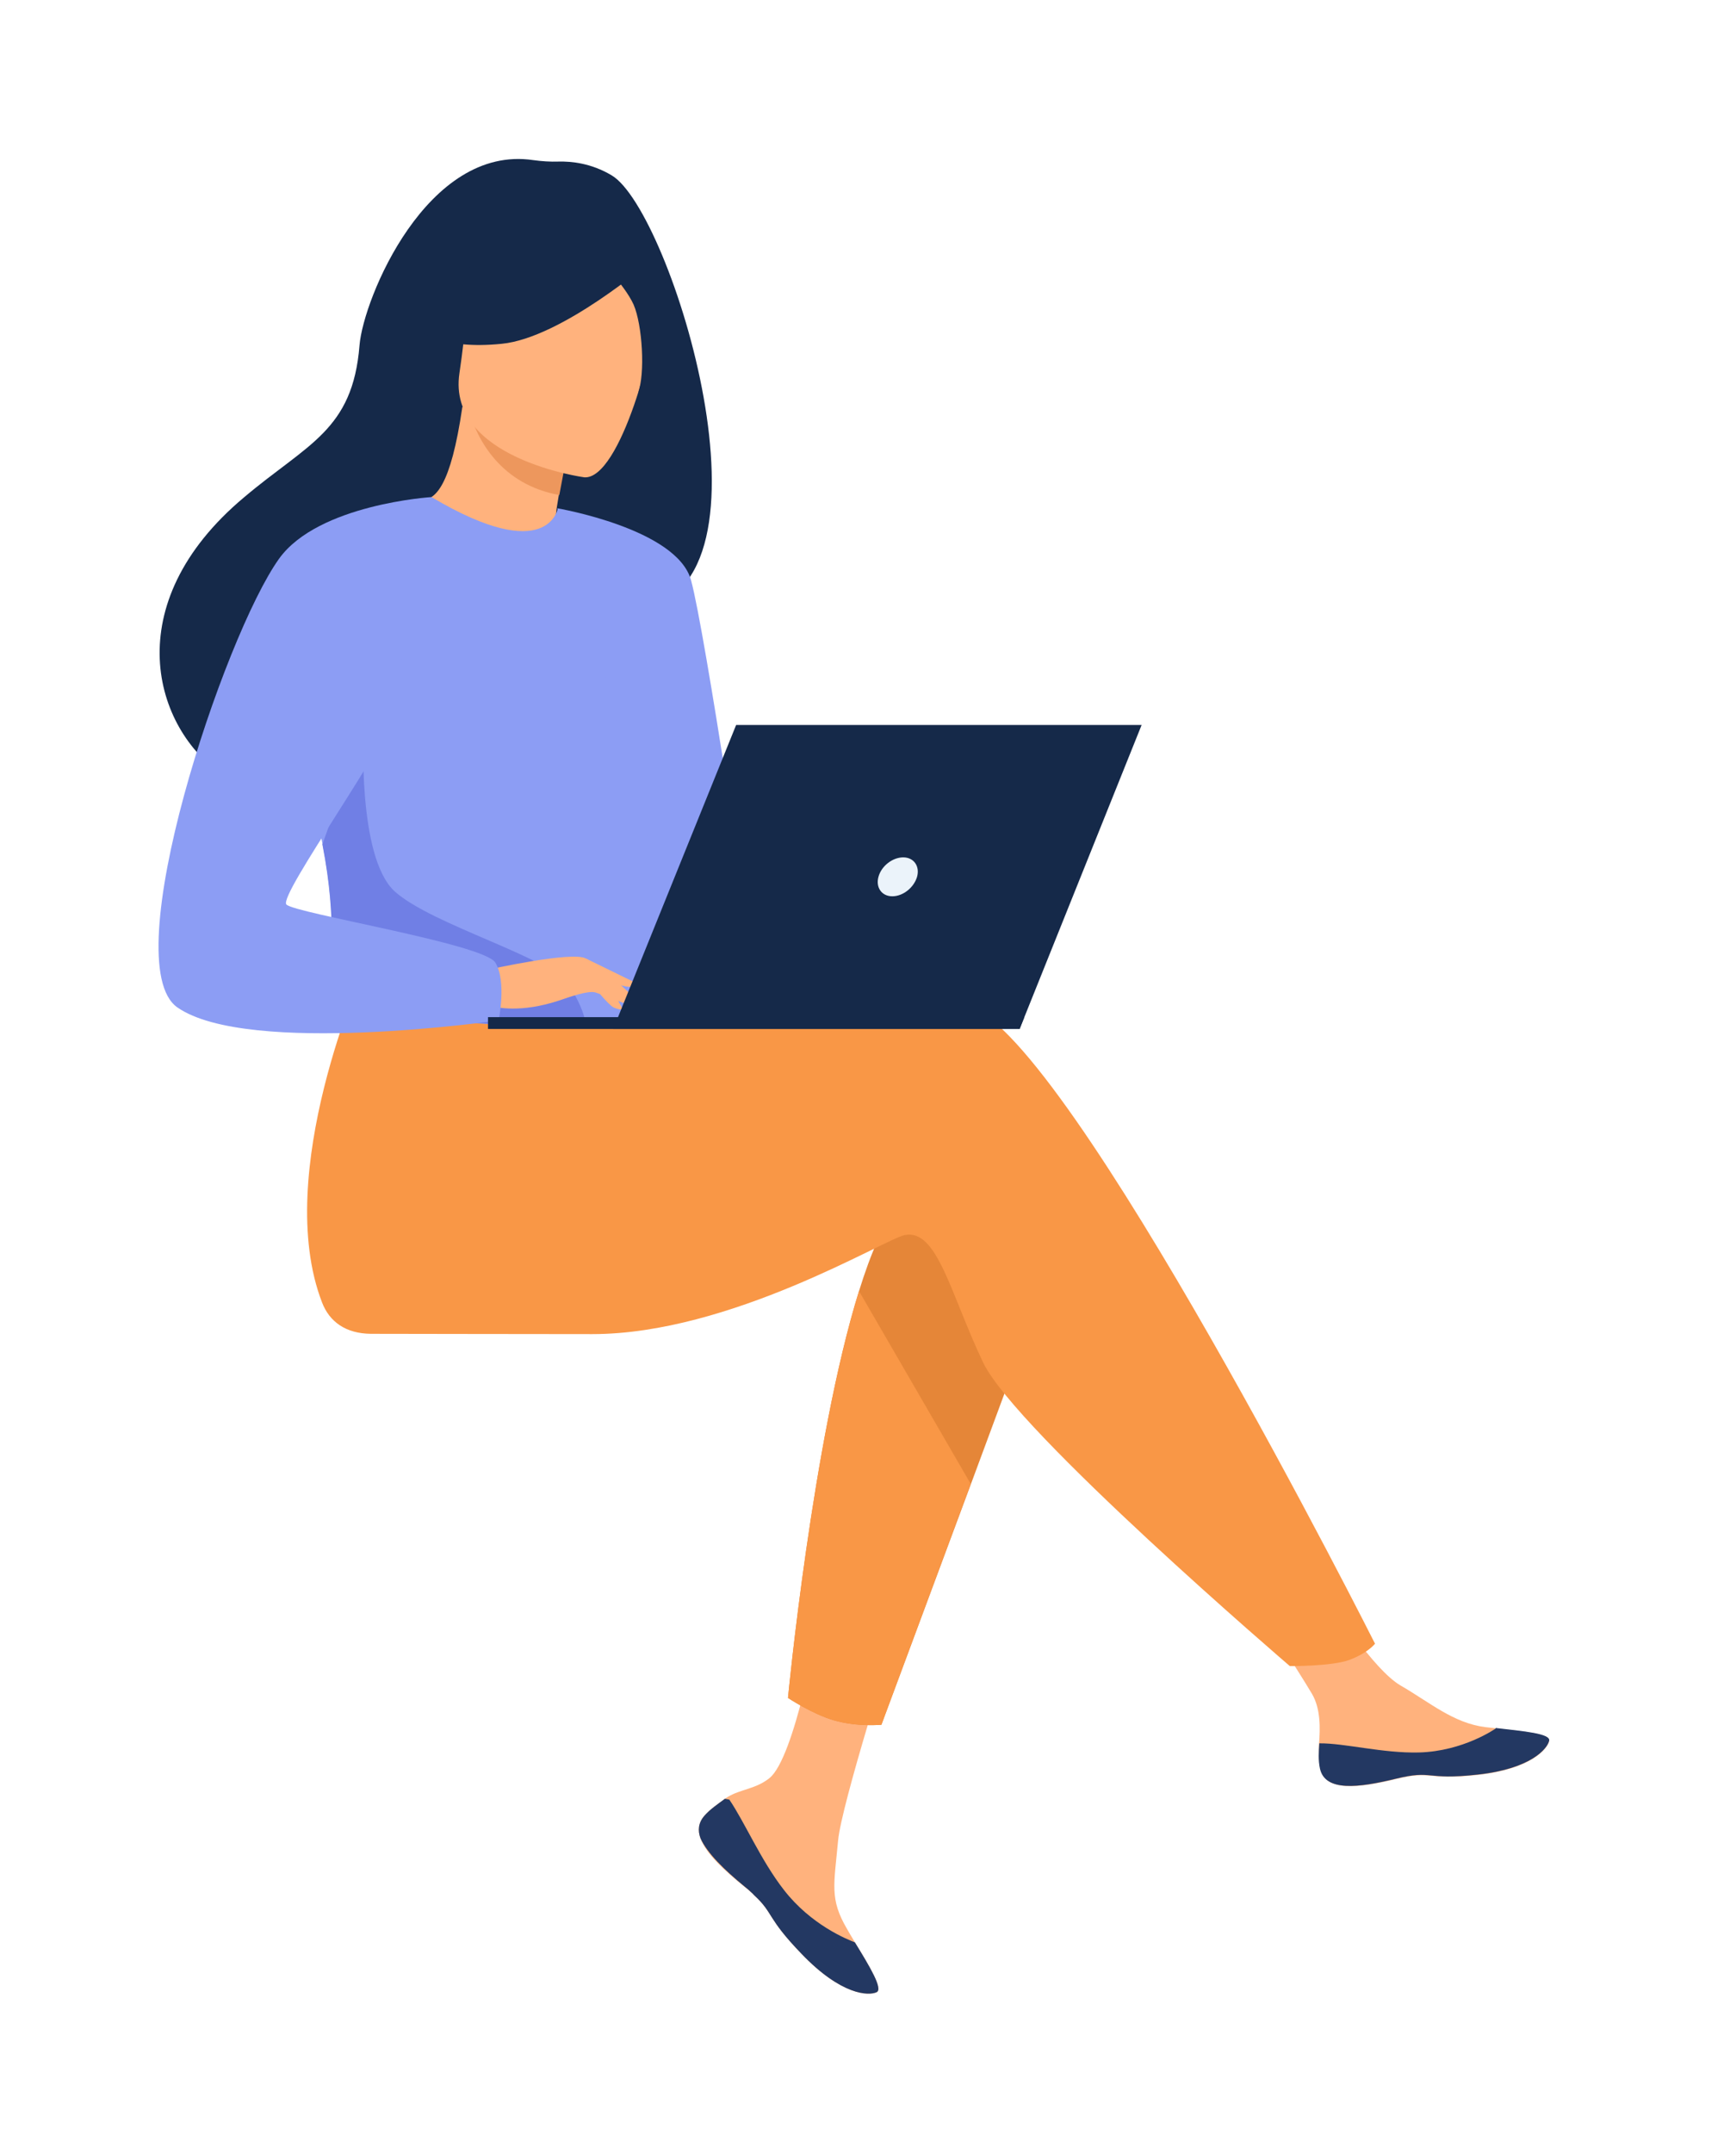 <?xml version="1.0" encoding="utf-8"?>
<!-- Generator: Adobe Illustrator 22.1.0, SVG Export Plug-In . SVG Version: 6.00 Build 0)  -->
<svg version="1.1" id="_x2018_лой_x5F_1" xmlns="http://www.w3.org/2000/svg" xmlns:xlink="http://www.w3.org/1999/xlink"
	 x="0px" y="0px" viewBox="0 0 589.1 730.3" style="enable-background:new 0 0 589.1 730.3;" xml:space="preserve">
<style type="text/css">
	.st0{fill:#EBF3FA;}
	.st1{fill:#233862;}
	.st2{fill:#82B378;}
	.st3{fill:#A8D29F;}
	.st4{fill:#FFB27D;}
	.st5{fill:#E58638;}
	.st6{fill:#F99746;}
	.st7{fill:#152949;}
	.st8{fill:#ED975D;}
	.st9{fill:#8C9DF4;}
	.st10{fill:#707FE5;}
	.st11{fill:#BBD0FF;}
	.st12{fill:#AEC3FF;}
	.st13{fill:#D2E0FF;}
	.st14{fill:#C0D4FF;}
	.st15{fill:#86A2E2;}
	.st16{fill:#214C7F;}
	.st17{fill:#FCA56B;}
	.st18{fill:#163560;}
	.st19{fill:#FFFFFF;}
	.st20{fill:#6C7AFF;}
	.st21{fill:#2C3A64;}
	.st22{fill:#2B478B;}
	.st23{fill:#ED985F;}
	.st24{opacity:0.5;}
	.st25{fill:#798EE8;}
	.st26{fill:#849DEF;}
	.st27{fill:#505ABA;}
	.st28{fill:#5E6ECC;}
	.st29{fill:#3D4CA5;}
	.st30{fill:#ED7B2E;}
	.st31{fill:#739AF0;}
	.st32{fill:#1F3B72;}
	.st33{fill:#F77D48;}
	.st34{fill:#ED917E;}
	.st35{fill:#B3C2FF;}
	.st36{fill:#ED7D2B;}
	.st37{fill:#FF8939;}
	.st38{fill:#6B80DD;}
	.st39{fill:#A4B5FF;}
</style>
<g>
	<g>
		<g>
			<path class="st4" d="M239,615.9c-2,2.3-2.3,4.9-1.3,7.6c0,0,0,0,0,0c1.8,5.1,7.9,10.8,15,16.5c0.9,0.7,1.7,1.4,2.4,2
				c0.2,0.2,0.4,0.3,0.5,0.5c0.1,0.1,0.3,0.3,0.4,0.4c6.6,6.1,4.1,7.5,16,19.8c13.5,14.1,22.8,14.3,25.5,13
				c2.2-1.1-2.3-8.6-7.4-16.9c-0.2-0.4-0.5-0.8-0.7-1.2c-0.7-1.1-1.3-2.2-2-3.4c-5.9-10.1-4.4-14.8-3-29.9c1.1-12.2,19-68.2,19-68.2
				l-25.9-4.5c0,0-7.8,44.6-16.4,51.5c-4.6,3.7-9.7,3.7-14.2,6.4c-0.3,0.2-0.6,0.4-0.9,0.6C243.6,611.9,241,613.6,239,615.9z"/>
		</g>
		<g>
			<path class="st1" d="M239,615.9c-2,2.3-2.3,4.9-1.3,7.6c0,0,0,0,0,0c2.3,5.1,8.2,10.8,15,16.4c0.9,0.7,1.7,1.4,2.4,2.1
				c0.2,0.2,0.4,0.3,0.5,0.5c0.1,0.1,0.3,0.3,0.4,0.4c6.6,6.1,4.1,7.5,16,19.8c13.5,14.1,22.8,14.3,25.5,13
				c2.2-1.1-2.3-8.6-7.4-16.9c-2.6-1-14.9-5.9-24.1-17.8c-7.8-10-13.2-22.8-18.5-30.6c-0.6-0.1-0.9-0.2-1.5-0.3
				C243.6,611.9,241,613.6,239,615.9z"/>
		</g>
		<g>
			<path class="st4" d="M448,599.8c1.6,8,13,6.7,25.7,3.6c12.7-3.1,9.7,0.6,27.8-1.4c18.1-2,23.6-8.8,24.2-11.5
				c0.5-2.4-8.5-3.2-18.1-4.3c-1.2-0.1-2.4-0.3-3.6-0.4c-10.9-1.4-18.8-8.4-28.7-14.1c-9.3-5.4-23.3-27.6-23.3-27.6l-24.9,2
				c0,0,13,19.8,18.1,28.4c3,5.1,2.8,11.8,2.4,16.9C447.6,594.1,447.4,596.9,448,599.8z"/>
		</g>
		<g>
			<path class="st1" d="M473.7,603.3c12.7-3.1,9.7,0.6,27.8-1.4c18.1-2,23.6-8.8,24.2-11.5c0.5-2.4-8.5-3.2-18.1-4.3l-0.1,0.2
				c0,0-10.9,7.7-26,8.1c-12.3,0.3-25.3-3.2-33.8-3.1c-0.2,2.8-0.4,5.7,0.2,8.5C449.6,607.8,461,606.4,473.7,603.3z"/>
		</g>
		<g>
			<path class="st5" d="M352.7,440.7l-23.2,62.6L299.1,585c0,0-8.2,0.8-16.1-1.5c-7.3-2.1-15.6-7.6-15.6-7.6s8.4-87.7,24.1-138
				c4-12.9,8.5-23.4,13.5-29.3C329.4,379.8,352.7,440.7,352.7,440.7z"/>
		</g>
		<g>
			<path class="st6" d="M329,341.4c-13.2-4.3-47.8-0.1-85.2,6.7c-10.3,1.9-20.8-2.9-26.2-11.8l0,0l-94.2-7.4c0,0-31.1,69-14.1,112.9
				c2.5,6.5,8,10.5,16.5,10.6c0,0,0,0,0,0c0,0,57,0.1,75.2,0.1c46.9,0,99.2-32.2,106-33.6c11.1-2.2,15.5,19.9,26.6,43.2
				c11.1,23.3,104.1,103,104.1,103s14.3,0.1,20.2-2.1c6.4-2.4,8.7-5.5,8.7-5.5S363.4,352.5,329,341.4z"/>
		</g>
		<g>
			<path class="st7" d="M207.6,59.5c-7-4.2-13.8-4.8-18-4.7c-2.9,0.1-5.8-0.1-8.7-0.5c-36-5.3-57.6,47-58.9,62.8
				c-2.3,29-17.7,33.4-39.2,51.6C39.5,205,52.2,247.3,75.8,263c14.2,9.4,39.2,0,39.2,0c0.4,0.2,68.4-38.1,102-56.5
				C267.4,199.3,227.8,71.5,207.6,59.5z"/>
		</g>
		<g>
			<path class="st4" d="M188.9,190.7c0.1,0.1-16.5,5.8-27.7,0.9c-10.5-4.6-18.4-21.9-18.3-21.9c4.8-0.2,10-4.4,14-31.7l2,0.7
				l34.1,12.3c0,0-2.5,11-4.1,21.4C187.8,181.1,187.1,189.5,188.9,190.7z"/>
		</g>
		<g>
			<path class="st8" d="M193.2,151c0,0-1.4,5.9-3.4,16.9c-19.6-3.5-28-18.6-30.8-29.2L193.2,151z"/>
		</g>
		<g>
			<path class="st4" d="M198.3,161.9c0,0-46.7-6.3-42.4-35.3c4.4-29,1.3-49.4,31.3-46.6c30,2.8,34.1,14.7,35,24.8
				C223.1,114.8,210.5,162.7,198.3,161.9z"/>
		</g>
		<g>
			<path class="st7" d="M220.5,88.8c0,0-29.9,25.8-50.2,27.8c-20.3,2.1-28-4.4-28-4.4s12-10,19.2-26c2.1-4.7,6.6-8,11.8-8.4
				C187.8,76.5,215.3,75.9,220.5,88.8z"/>
		</g>
		<g>
			<path class="st7" d="M201.8,86.5c0,0,10,9.7,13.2,16.8c3,6.9,4,23.5,1.5,30c0,0,15.6-30.3,6.8-45
				C213.9,72.8,201.8,86.5,201.8,86.5z"/>
		</g>
		<g>
			<path class="st9" d="M228.3,259.5c-1.4,94.5-0.4,74.8-10.7,83.8c-2.5,2.2-9.5,3.4-18.7,4.1c-29,1.9-79.9-2.9-81.9-8.2
				c-6.7-18.5-2-24.3-7.5-52.7c-0.6-3-1.3-6.3-2.1-9.8c-4.7-19.5-9.2-26.1,7.3-57.4c15-28.4,30.5-51.4,31.9-50.6
				c39.5,23.4,42.7,3.7,42.7,3.7S228.9,213.4,228.3,259.5z"/>
		</g>
		<g>
			<path class="st6" d="M329.4,503.3L299.1,585c0,0-8.2,0.8-16.1-1.5c-7.3-2.1-15.6-7.6-15.6-7.6s8.4-87.7,24.1-138L329.4,503.3z"/>
		</g>
		<g>
			<path class="st9" d="M189.1,172.4c0,0,40.6,6.9,45.4,24.4c4.8,17.5,20.5,123.7,20.5,123.7s-11.5,11.2-21,1.6
				c-9.5-9.5-30-99.3-30-99.3L189.1,172.4z"/>
		</g>
		<g>
			<path class="st10" d="M198.8,347.3c-29,1.9-79.9-2.9-81.9-8.2c-6.7-18.5-2-24.3-7.5-52.7l14-39.4c0,0-2.3,43.8,10.6,55.4
				c12.9,11.5,52.9,22.3,59.2,31.9C196.2,339,198.2,343.6,198.8,347.3z"/>
		</g>
		<g>
			<path class="st4" d="M165.6,328.9c0,0,28.6-6.4,33.2-3.8c4.6,2.5,15.9,11.8,17.3,15c1.4,3.2-10.3-2.4-14.1-3.5
				c-2.5-0.7-8.9,1.6-12.1,2.7c-13.5,4.5-21.8,2.2-21.8,2.2L165.6,328.9z"/>
		</g>
		<g>
			<path class="st9" d="M146.4,168.6c0,0-38.4,2.4-51.7,20.9C76,215.6,38.9,326.8,60.2,341.7c24,16.7,109,4.4,109,4.4
				s2.8-13.2-1.1-19.6c-3.9-6.4-68-16.7-70.9-19.7c-3-3,36.9-57.6,36.9-66.5C134.1,231.4,146.4,168.6,146.4,168.6z"/>
		</g>
		<g>
			<path class="st4" d="M200.2,333c0,0,6,7.7,8,8.7c2,0.9,3.2,0.7,3.2,0.7l-4-7.3L200.2,333z"/>
		</g>
		<g>
			<path class="st4" d="M198.8,325.1l17.4,8.5c0,0-0.7,1.2-2.9,1.1c-2.1-0.1-7.6-2.1-7.6-2.1L198.8,325.1z"/>
		</g>
	</g>
	<g>
		<g>
			<polygon class="st7" points="347.6,345 165.6,345 165.6,349 346,349 			"/>
		</g>
		<g>
			<polygon class="st7" points="208.1,349 346,349 387.4,245.9 249.8,245.9 			"/>
		</g>
		<g>
			<path class="st0" d="M311.2,297.4c1-3.6-1.1-6.6-4.7-6.6c-3.6,0-7.4,2.9-8.4,6.6c-1,3.6,1.1,6.6,4.7,6.6S310.1,301.1,311.2,297.4
				z"/>
		</g>
	</g>
</g>
</svg>

